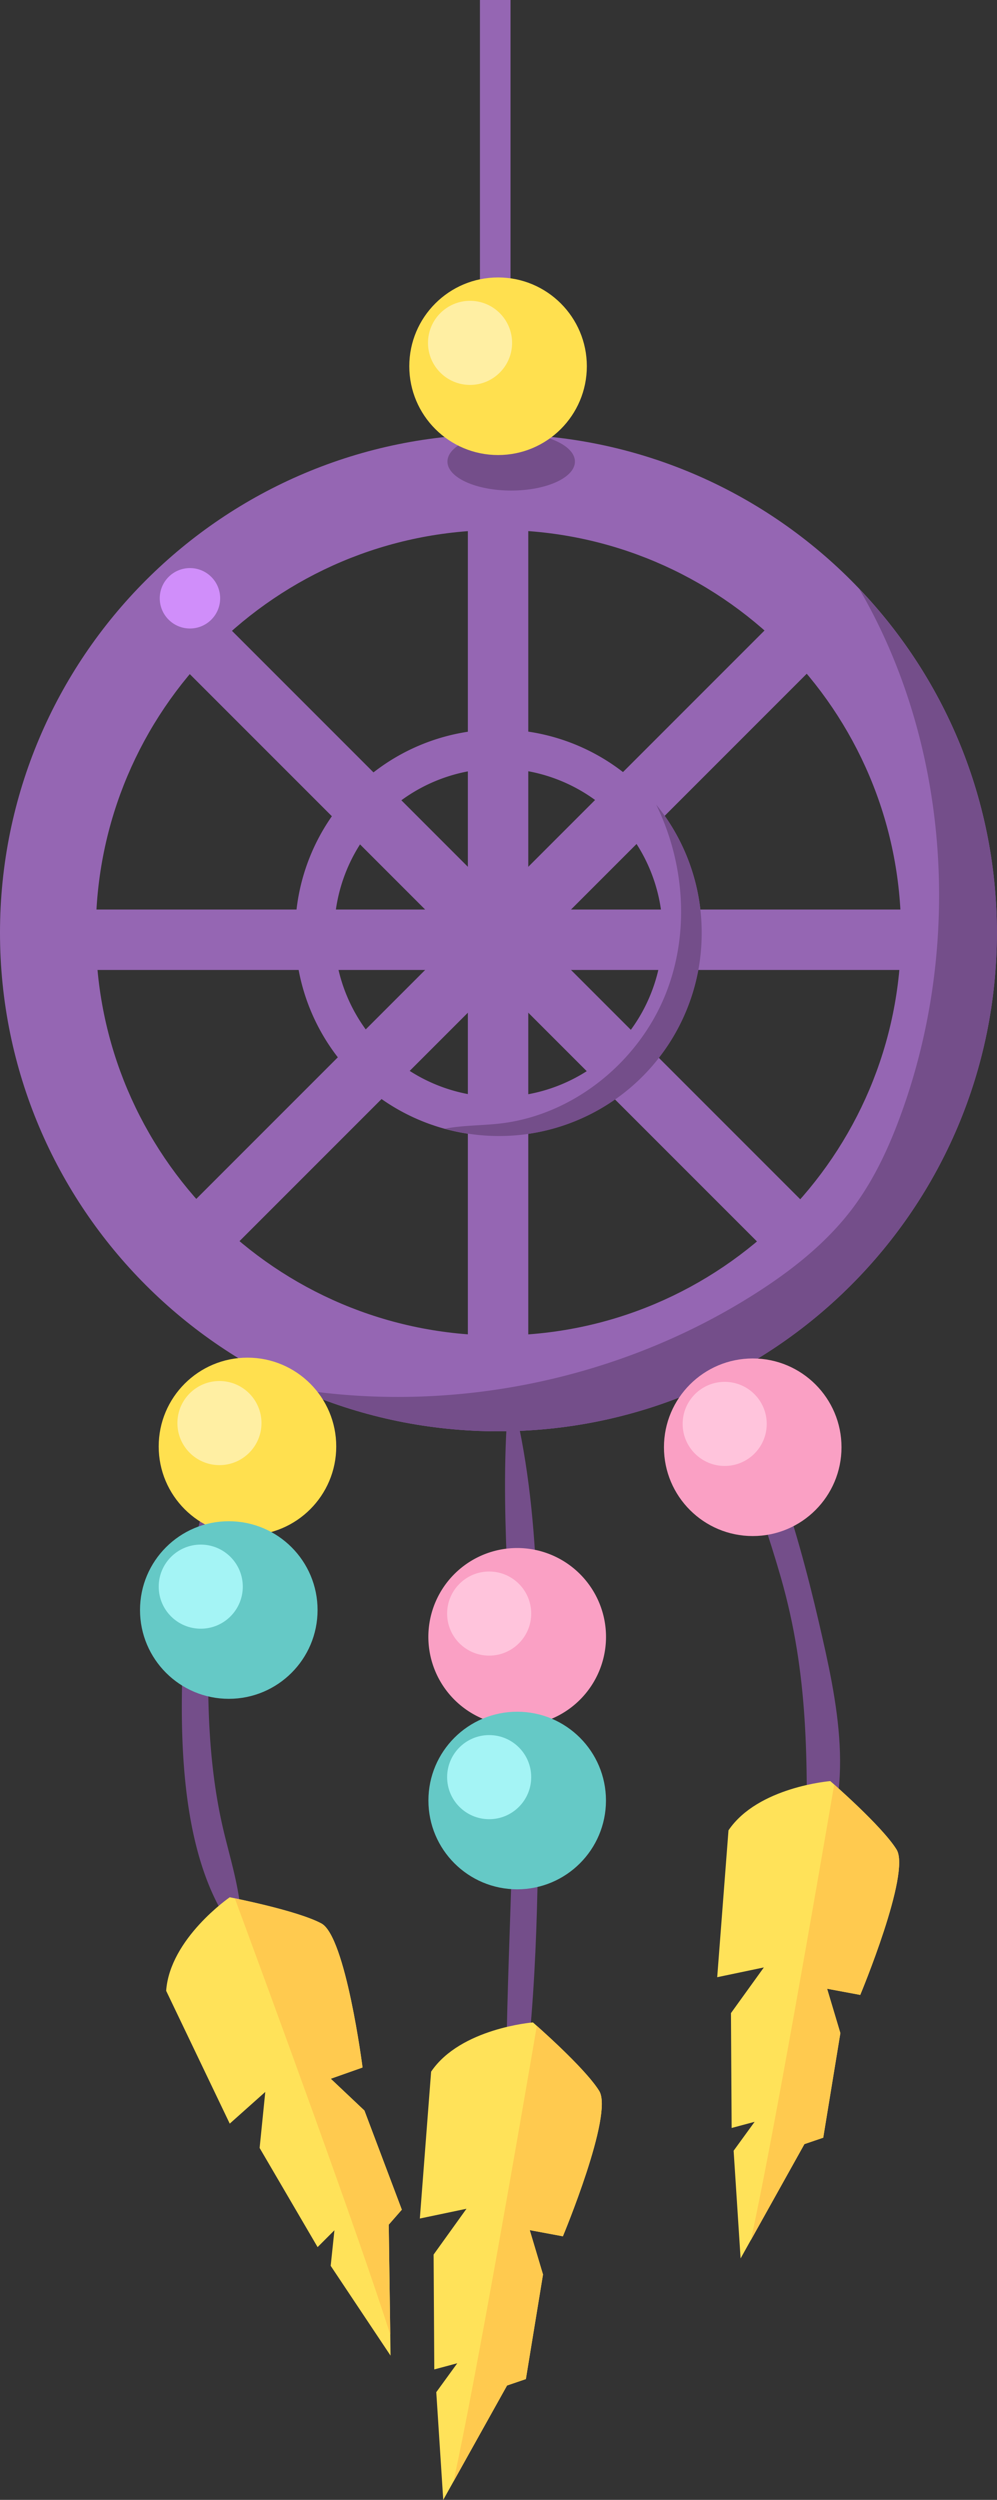 <svg xmlns="http://www.w3.org/2000/svg" viewBox="0 0 556.825 1395.78"><rect x="0" y="0" width="556.825" height="1395.78" fill="#333333" stroke="none"/><title>Depositphotos_110187074_01</title><g data-name="Layer 2"><path fill="#9566b3" d="M261.3 273.31h33.74v502.76H261.3z"/><path fill="#9566b3" d="M26.79 541.57v-33.74h502.76v33.74z"/><path fill="#9566b3" d="M88.486 358.872l23.858-23.857L467.85 690.52l-23.858 23.857z"/><path fill="#9566b3" d="M268.05 0h17.07v285.8h-17.07z"/><path d="M278.37 242.41C124.63 242.41 0 367 0 520.78s124.63 278.38 278.37 278.38 278.38-124.63 278.38-278.38-124.63-278.37-278.38-278.37zm0 503.24C154.19 745.65 53.51 645 53.51 520.78s100.68-224.86 224.86-224.86S503.24 396.6 503.24 520.78 402.56 745.65 278.37 745.65z" fill="#9566b3"/><path d="M556.75 520.78a277.34 277.34 0 0 0-76.85-191.92c49.63 85 57.74 195.07 24.74 289.25-7 20-15.76 39.66-28.53 56.61-14.63 19.42-34.09 34.71-54.61 47.75-74.9 47.57-167.31 66.84-255 53.23a277.31 277.31 0 0 0 111.86 23.46c153.76 0 278.39-124.63 278.39-278.38z" fill="#744e8a"/><path fill="#9566b3" d="M112.352 714.384l-23.857-23.858L444 335.02l23.857 23.858z"/><ellipse cx="285.5" cy="257.72" rx="35.6" ry="16.18" fill="#744e8a"/><circle cx="278.17" cy="204.49" r="49.58" fill="#ffe04f"/><circle cx="262.52" cy="191.44" r="23.48" fill="#ffefa3"/><path d="M116.48 920.73c1.27-53 14.73-105.71 34.18-155a9.49 9.49 0 0 1-1.74-1.69c.27.37-1.73-1.55-1.55-1.38a10.21 10.21 0 0 1-2.06-2.8c-24 45.7-39.12 95.51-42.21 147.45-3 50.92-4.77 124.18 25.74 168a3.25 3.25 0 0 0 5.94-1.89c-.53-19.58-6.94-37.31-11.09-56.44-6.82-31.56-7.98-64.12-7.21-96.25z" fill="#744e8a"/><path d="M285.79 779.19c-.19-.74-1.48-.74-1.56.07-5.89 61.57 2 125.81 2.6 187.71.69 68.15-4.24 136.19-4.18 204.27 0 5.18 8.44 6.06 9.17.84 8.6-62.23 8.93-125.94 8.85-188.66-.09-66.51 2.09-139.53-14.88-204.23z" fill="#744e8a"/><path d="M457.3 905.64c-12.55-54.18-30.56-113.36-60.47-160.6-1.27-2-4.18-.45-3.62 1.71 11.6 45.11 29.92 88.82 42.82 133.73 15.76 54.87 14.94 103.1 14.34 159.13 0 2.75 3.69 3.23 4.94 1.11 23.69-40.27 11.98-91.96 1.99-135.08z" fill="#744e8a"/><circle cx="106.09" cy="334.05" r="16.87" fill="#d08efa"/><circle cx="138.21" cy="807.61" r="49.58" fill="#ffe04f"/><circle cx="122.56" cy="794.56" r="23.48" fill="#ffefa3"/><circle cx="127.78" cy="898.94" r="49.58" fill="#65c9c6"/><circle cx="112.12" cy="885.89" r="23.48" fill="#a4f4f5"/><path d="M337.51 904.27a49.61 49.61 0 1 1-39-39 49.66 49.66 0 0 1 39 39z" fill="#faa0c4"/><circle cx="273.2" cy="900.92" r="23.48" fill="#ffc4dc"/><circle cx="420.4" cy="808.06" r="49.58" fill="#faa0c4"/><circle cx="404.74" cy="795.02" r="23.48" fill="#ffc4dc"/><circle cx="288.85" cy="1005.3" r="49.58" fill="#65c9c6"/><circle cx="273.2" cy="992.25" r="23.48" fill="#a4f4f5"/><path d="M128.31 1059.32s-33.43 23-35.51 52.23l35.51 74.16 19.85-17.71-3.16 31.29 32.38 55.36 9.4-9.4-2.09 19.85 33.43 50.14-1-73.12 7.31-8.36-20.89-55.36-18.8-17.76 17.76-6.27s-9.4-73.12-23-80.43-51.19-14.62-51.19-14.62z" fill="#ffe259"/><path d="M217.1 1242.12l7.31-8.36-20.89-55.36-18.8-17.76 17.76-6.27s-9.4-73.12-23-80.43c-11.35-6.11-39.4-12.2-48.33-14 20.37 55.11 69.23 188.16 86.81 243.59z" fill="#ffca4f"/><path d="M297.64 1129.2s-40.44 3.2-56.86 27.49l-6.3 82 26.06-5.46-18.37 25.58.38 64.13 12.84-3.44-11.73 16.15 3.89 60.13 35.64-63.85 10.51-3.58 9.57-58.39-7.41-24.78 18.51 3.45s28.4-68 20.29-81.15-37.02-38.28-37.02-38.28z" fill="#ffe259"/><path d="M283.19 1331.9l10.51-3.58 9.57-58.39-7.41-24.78 18.51 3.45s28.4-68 20.29-81.15c-6.78-11-28-30.26-34.84-36.32-9.9 57.92-34.07 197.58-46.54 254.38z" fill="#ffca4f"/><path d="M463.72 994.46s-40.44 3.2-56.86 27.49l-6.3 82 26.06-5.46-18.38 25.51.38 64.13 12.84-3.44-11.73 16.15 3.89 60.13 35.64-63.85 10.51-3.58 9.57-58.39-7.41-24.78 18.51 3.45s28.4-68 20.29-81.15-37.01-38.21-37.01-38.21z" fill="#ffe259"/><path d="M449.27 1197.16l10.51-3.58 9.57-58.39-7.41-24.78 18.51 3.45s28.4-68 20.29-81.15c-6.78-11-28-30.26-34.84-36.32-9.9 57.92-34.07 197.58-46.54 254.38z" fill="#ffca4f"/><path d="M278.37 407.27a113.51 113.51 0 1 0 113.52 113.51 113.51 113.51 0 0 0-113.52-113.51zm0 205.2a91.69 91.69 0 1 1 91.69-91.69 91.69 91.69 0 0 1-91.69 91.7z" fill="#9566b3"/><path d="M391.89 520.78a113 113 0 0 0-25.39-71.49c16 32.68 18.75 71.92 5.28 105.67-15.4 38.6-52.5 68.31-93.84 72.49-9.65 1-20 .91-29.42 2.74a113.18 113.18 0 0 0 143.37-109.41z" fill="#744e8a"/></g></svg>